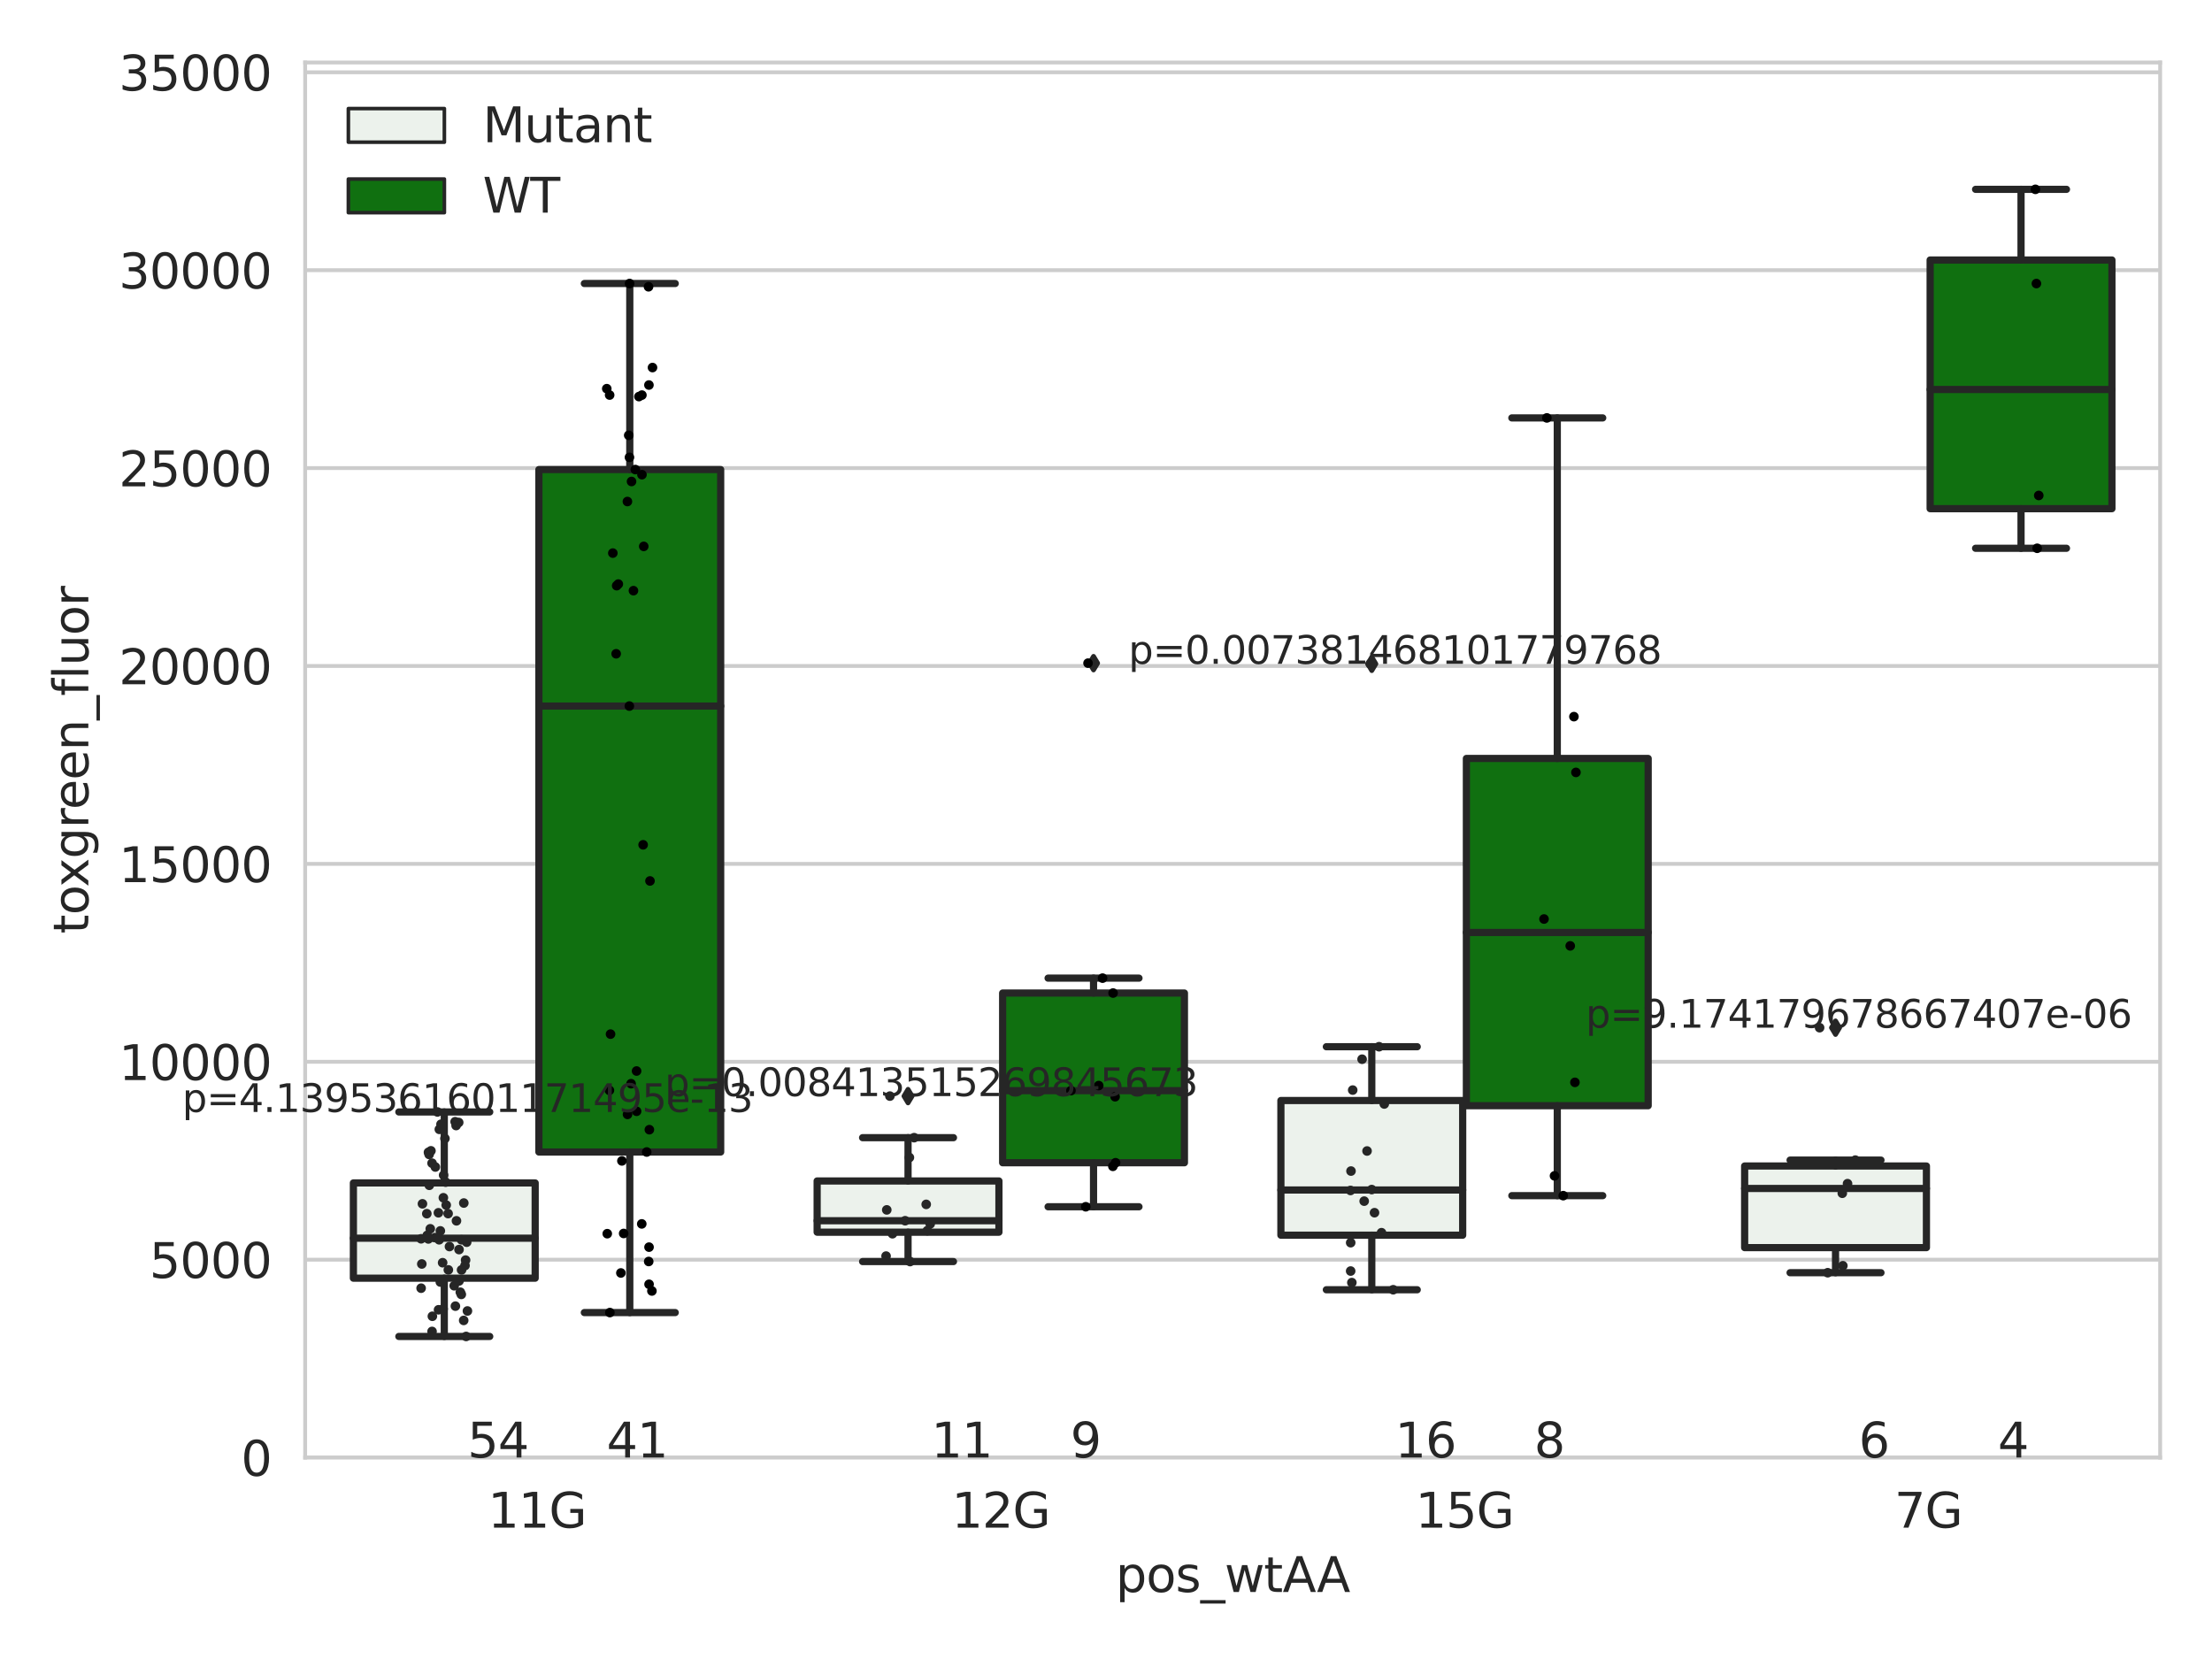 <?xml version="1.0" encoding="utf-8" standalone="no"?>
<!DOCTYPE svg PUBLIC "-//W3C//DTD SVG 1.1//EN"
  "http://www.w3.org/Graphics/SVG/1.1/DTD/svg11.dtd">
<svg xmlns:xlink="http://www.w3.org/1999/xlink" width="460.8pt" height="345.6pt" viewBox="0 0 460.8 345.6" xmlns="http://www.w3.org/2000/svg" version="1.1">
 <defs>
  <style type="text/css">*{stroke-linejoin: round; stroke-linecap: butt}</style>
 </defs>
 <g id="figure_1">
  <g id="patch_1">
   <path d="M 0 345.6 
L 460.8 345.6 
L 460.8 0 
L 0 0 
z
" style="fill: #ffffff"/>
  </g>
  <g id="axes_1">
   <g id="patch_2">
    <path d="M 63.571 303.64 
L 450 303.64 
L 450 13.022 
L 63.571 13.022 
z
" style="fill: #ffffff"/>
   </g>
   <g id="matplotlib.axis_1">
    <g id="xtick_1">
     <g id="text_1">
      <!-- 11G -->
      <g style="fill: #262626" transform="translate(101.638 318.238) scale(0.1 -0.1)">
       <defs>
        <path id="DejaVuSans-31" d="M 794 531 
L 1825 531 
L 1825 4091 
L 703 3866 
L 703 4441 
L 1819 4666 
L 2450 4666 
L 2450 531 
L 3481 531 
L 3481 0 
L 794 0 
L 794 531 
z
" transform="scale(0.016)"/>
        <path id="DejaVuSans-47" d="M 3809 666 
L 3809 1919 
L 2778 1919 
L 2778 2438 
L 4434 2438 
L 4434 434 
Q 4069 175 3628 42 
Q 3188 -91 2688 -91 
Q 1594 -91 976 548 
Q 359 1188 359 2328 
Q 359 3472 976 4111 
Q 1594 4750 2688 4750 
Q 3144 4750 3555 4637 
Q 3966 4525 4313 4306 
L 4313 3634 
Q 3963 3931 3569 4081 
Q 3175 4231 2741 4231 
Q 1884 4231 1454 3753 
Q 1025 3275 1025 2328 
Q 1025 1384 1454 906 
Q 1884 428 2741 428 
Q 3075 428 3337 486 
Q 3600 544 3809 666 
z
" transform="scale(0.016)"/>
       </defs>
       <use xlink:href="#DejaVuSans-31"/>
       <use xlink:href="#DejaVuSans-31" x="63.623"/>
       <use xlink:href="#DejaVuSans-47" x="127.246"/>
      </g>
     </g>
    </g>
    <g id="xtick_2">
     <g id="text_2">
      <!-- 12G -->
      <g style="fill: #262626" transform="translate(198.245 318.238) scale(0.1 -0.1)">
       <defs>
        <path id="DejaVuSans-32" d="M 1228 531 
L 3431 531 
L 3431 0 
L 469 0 
L 469 531 
Q 828 903 1448 1529 
Q 2069 2156 2228 2338 
Q 2531 2678 2651 2914 
Q 2772 3150 2772 3378 
Q 2772 3750 2511 3984 
Q 2250 4219 1831 4219 
Q 1534 4219 1204 4116 
Q 875 4013 500 3803 
L 500 4441 
Q 881 4594 1212 4672 
Q 1544 4750 1819 4750 
Q 2544 4750 2975 4387 
Q 3406 4025 3406 3419 
Q 3406 3131 3298 2873 
Q 3191 2616 2906 2266 
Q 2828 2175 2409 1742 
Q 1991 1309 1228 531 
z
" transform="scale(0.016)"/>
       </defs>
       <use xlink:href="#DejaVuSans-31"/>
       <use xlink:href="#DejaVuSans-32" x="63.623"/>
       <use xlink:href="#DejaVuSans-47" x="127.246"/>
      </g>
     </g>
    </g>
    <g id="xtick_3">
     <g id="text_3">
      <!-- 15G -->
      <g style="fill: #262626" transform="translate(294.853 318.238) scale(0.1 -0.1)">
       <defs>
        <path id="DejaVuSans-35" d="M 691 4666 
L 3169 4666 
L 3169 4134 
L 1269 4134 
L 1269 2991 
Q 1406 3038 1543 3061 
Q 1681 3084 1819 3084 
Q 2600 3084 3056 2656 
Q 3513 2228 3513 1497 
Q 3513 744 3044 326 
Q 2575 -91 1722 -91 
Q 1428 -91 1123 -41 
Q 819 9 494 109 
L 494 744 
Q 775 591 1075 516 
Q 1375 441 1709 441 
Q 2250 441 2565 725 
Q 2881 1009 2881 1497 
Q 2881 1984 2565 2268 
Q 2250 2553 1709 2553 
Q 1456 2553 1204 2497 
Q 953 2441 691 2322 
L 691 4666 
z
" transform="scale(0.016)"/>
       </defs>
       <use xlink:href="#DejaVuSans-31"/>
       <use xlink:href="#DejaVuSans-35" x="63.623"/>
       <use xlink:href="#DejaVuSans-47" x="127.246"/>
      </g>
     </g>
    </g>
    <g id="xtick_4">
     <g id="text_4">
      <!-- 7G -->
      <g style="fill: #262626" transform="translate(394.641 318.238) scale(0.1 -0.1)">
       <defs>
        <path id="DejaVuSans-37" d="M 525 4666 
L 3525 4666 
L 3525 4397 
L 1831 0 
L 1172 0 
L 2766 4134 
L 525 4134 
L 525 4666 
z
" transform="scale(0.016)"/>
       </defs>
       <use xlink:href="#DejaVuSans-37"/>
       <use xlink:href="#DejaVuSans-47" x="63.623"/>
      </g>
     </g>
    </g>
    <g id="text_5">
     <!-- pos_wtAA -->
     <g style="fill: #262626" transform="translate(232.42 331.638) scale(0.1 -0.1)">
      <defs>
       <path id="DejaVuSans-70" d="M 1159 525 
L 1159 -1331 
L 581 -1331 
L 581 3500 
L 1159 3500 
L 1159 2969 
Q 1341 3281 1617 3432 
Q 1894 3584 2278 3584 
Q 2916 3584 3314 3078 
Q 3713 2572 3713 1747 
Q 3713 922 3314 415 
Q 2916 -91 2278 -91 
Q 1894 -91 1617 61 
Q 1341 213 1159 525 
z
M 3116 1747 
Q 3116 2381 2855 2742 
Q 2594 3103 2138 3103 
Q 1681 3103 1420 2742 
Q 1159 2381 1159 1747 
Q 1159 1113 1420 752 
Q 1681 391 2138 391 
Q 2594 391 2855 752 
Q 3116 1113 3116 1747 
z
" transform="scale(0.016)"/>
       <path id="DejaVuSans-6f" d="M 1959 3097 
Q 1497 3097 1228 2736 
Q 959 2375 959 1747 
Q 959 1119 1226 758 
Q 1494 397 1959 397 
Q 2419 397 2687 759 
Q 2956 1122 2956 1747 
Q 2956 2369 2687 2733 
Q 2419 3097 1959 3097 
z
M 1959 3584 
Q 2709 3584 3137 3096 
Q 3566 2609 3566 1747 
Q 3566 888 3137 398 
Q 2709 -91 1959 -91 
Q 1206 -91 779 398 
Q 353 888 353 1747 
Q 353 2609 779 3096 
Q 1206 3584 1959 3584 
z
" transform="scale(0.016)"/>
       <path id="DejaVuSans-73" d="M 2834 3397 
L 2834 2853 
Q 2591 2978 2328 3040 
Q 2066 3103 1784 3103 
Q 1356 3103 1142 2972 
Q 928 2841 928 2578 
Q 928 2378 1081 2264 
Q 1234 2150 1697 2047 
L 1894 2003 
Q 2506 1872 2764 1633 
Q 3022 1394 3022 966 
Q 3022 478 2636 193 
Q 2250 -91 1575 -91 
Q 1294 -91 989 -36 
Q 684 19 347 128 
L 347 722 
Q 666 556 975 473 
Q 1284 391 1588 391 
Q 1994 391 2212 530 
Q 2431 669 2431 922 
Q 2431 1156 2273 1281 
Q 2116 1406 1581 1522 
L 1381 1569 
Q 847 1681 609 1914 
Q 372 2147 372 2553 
Q 372 3047 722 3315 
Q 1072 3584 1716 3584 
Q 2034 3584 2315 3537 
Q 2597 3491 2834 3397 
z
" transform="scale(0.016)"/>
       <path id="DejaVuSans-5f" d="M 3263 -1063 
L 3263 -1509 
L -63 -1509 
L -63 -1063 
L 3263 -1063 
z
" transform="scale(0.016)"/>
       <path id="DejaVuSans-77" d="M 269 3500 
L 844 3500 
L 1563 769 
L 2278 3500 
L 2956 3500 
L 3675 769 
L 4391 3500 
L 4966 3500 
L 4050 0 
L 3372 0 
L 2619 2869 
L 1863 0 
L 1184 0 
L 269 3500 
z
" transform="scale(0.016)"/>
       <path id="DejaVuSans-74" d="M 1172 4494 
L 1172 3500 
L 2356 3500 
L 2356 3053 
L 1172 3053 
L 1172 1153 
Q 1172 725 1289 603 
Q 1406 481 1766 481 
L 2356 481 
L 2356 0 
L 1766 0 
Q 1100 0 847 248 
Q 594 497 594 1153 
L 594 3053 
L 172 3053 
L 172 3500 
L 594 3500 
L 594 4494 
L 1172 4494 
z
" transform="scale(0.016)"/>
       <path id="DejaVuSans-41" d="M 2188 4044 
L 1331 1722 
L 3047 1722 
L 2188 4044 
z
M 1831 4666 
L 2547 4666 
L 4325 0 
L 3669 0 
L 3244 1197 
L 1141 1197 
L 716 0 
L 50 0 
L 1831 4666 
z
" transform="scale(0.016)"/>
      </defs>
      <use xlink:href="#DejaVuSans-70"/>
      <use xlink:href="#DejaVuSans-6f" x="63.477"/>
      <use xlink:href="#DejaVuSans-73" x="124.658"/>
      <use xlink:href="#DejaVuSans-5f" x="176.758"/>
      <use xlink:href="#DejaVuSans-77" x="226.758"/>
      <use xlink:href="#DejaVuSans-74" x="308.545"/>
      <use xlink:href="#DejaVuSans-41" x="347.754"/>
      <use xlink:href="#DejaVuSans-41" x="418.912"/>
     </g>
    </g>
   </g>
   <g id="matplotlib.axis_2">
    <g id="ytick_1">
     <g id="line2d_1">
      <path d="M 63.571 303.64 
L 450 303.64 
" clip-path="url(#p5e4ac97646)" style="fill: none; stroke: #cccccc; stroke-width: 0.8; stroke-linecap: round"/>
     </g>
     <g id="text_6">
      <!-- 0 -->
      <g style="fill: #262626" transform="translate(50.209 307.439) scale(0.1 -0.1)">
       <defs>
        <path id="DejaVuSans-30" d="M 2034 4250 
Q 1547 4250 1301 3770 
Q 1056 3291 1056 2328 
Q 1056 1369 1301 889 
Q 1547 409 2034 409 
Q 2525 409 2770 889 
Q 3016 1369 3016 2328 
Q 3016 3291 2770 3770 
Q 2525 4250 2034 4250 
z
M 2034 4750 
Q 2819 4750 3233 4129 
Q 3647 3509 3647 2328 
Q 3647 1150 3233 529 
Q 2819 -91 2034 -91 
Q 1250 -91 836 529 
Q 422 1150 422 2328 
Q 422 3509 836 4129 
Q 1250 4750 2034 4750 
z
" transform="scale(0.016)"/>
       </defs>
       <use xlink:href="#DejaVuSans-30"/>
      </g>
     </g>
    </g>
    <g id="ytick_2">
     <g id="line2d_2">
      <path d="M 63.571 262.414 
L 450 262.414 
" clip-path="url(#p5e4ac97646)" style="fill: none; stroke: #cccccc; stroke-width: 0.8; stroke-linecap: round"/>
     </g>
     <g id="text_7">
      <!-- 5000 -->
      <g style="fill: #262626" transform="translate(31.121 266.214) scale(0.1 -0.1)">
       <use xlink:href="#DejaVuSans-35"/>
       <use xlink:href="#DejaVuSans-30" x="63.623"/>
       <use xlink:href="#DejaVuSans-30" x="127.246"/>
       <use xlink:href="#DejaVuSans-30" x="190.869"/>
      </g>
     </g>
    </g>
    <g id="ytick_3">
     <g id="line2d_3">
      <path d="M 63.571 221.189 
L 450 221.189 
" clip-path="url(#p5e4ac97646)" style="fill: none; stroke: #cccccc; stroke-width: 0.8; stroke-linecap: round"/>
     </g>
     <g id="text_8">
      <!-- 10000 -->
      <g style="fill: #262626" transform="translate(24.759 224.988) scale(0.1 -0.1)">
       <use xlink:href="#DejaVuSans-31"/>
       <use xlink:href="#DejaVuSans-30" x="63.623"/>
       <use xlink:href="#DejaVuSans-30" x="127.246"/>
       <use xlink:href="#DejaVuSans-30" x="190.869"/>
       <use xlink:href="#DejaVuSans-30" x="254.492"/>
      </g>
     </g>
    </g>
    <g id="ytick_4">
     <g id="line2d_4">
      <path d="M 63.571 179.963 
L 450 179.963 
" clip-path="url(#p5e4ac97646)" style="fill: none; stroke: #cccccc; stroke-width: 0.8; stroke-linecap: round"/>
     </g>
     <g id="text_9">
      <!-- 15000 -->
      <g style="fill: #262626" transform="translate(24.759 183.762) scale(0.1 -0.1)">
       <use xlink:href="#DejaVuSans-31"/>
       <use xlink:href="#DejaVuSans-35" x="63.623"/>
       <use xlink:href="#DejaVuSans-30" x="127.246"/>
       <use xlink:href="#DejaVuSans-30" x="190.869"/>
       <use xlink:href="#DejaVuSans-30" x="254.492"/>
      </g>
     </g>
    </g>
    <g id="ytick_5">
     <g id="line2d_5">
      <path d="M 63.571 138.738 
L 450 138.738 
" clip-path="url(#p5e4ac97646)" style="fill: none; stroke: #cccccc; stroke-width: 0.8; stroke-linecap: round"/>
     </g>
     <g id="text_10">
      <!-- 20000 -->
      <g style="fill: #262626" transform="translate(24.759 142.537) scale(0.1 -0.1)">
       <use xlink:href="#DejaVuSans-32"/>
       <use xlink:href="#DejaVuSans-30" x="63.623"/>
       <use xlink:href="#DejaVuSans-30" x="127.246"/>
       <use xlink:href="#DejaVuSans-30" x="190.869"/>
       <use xlink:href="#DejaVuSans-30" x="254.492"/>
      </g>
     </g>
    </g>
    <g id="ytick_6">
     <g id="line2d_6">
      <path d="M 63.571 97.512 
L 450 97.512 
" clip-path="url(#p5e4ac97646)" style="fill: none; stroke: #cccccc; stroke-width: 0.8; stroke-linecap: round"/>
     </g>
     <g id="text_11">
      <!-- 25000 -->
      <g style="fill: #262626" transform="translate(24.759 101.311) scale(0.1 -0.1)">
       <use xlink:href="#DejaVuSans-32"/>
       <use xlink:href="#DejaVuSans-35" x="63.623"/>
       <use xlink:href="#DejaVuSans-30" x="127.246"/>
       <use xlink:href="#DejaVuSans-30" x="190.869"/>
       <use xlink:href="#DejaVuSans-30" x="254.492"/>
      </g>
     </g>
    </g>
    <g id="ytick_7">
     <g id="line2d_7">
      <path d="M 63.571 56.286 
L 450 56.286 
" clip-path="url(#p5e4ac97646)" style="fill: none; stroke: #cccccc; stroke-width: 0.8; stroke-linecap: round"/>
     </g>
     <g id="text_12">
      <!-- 30000 -->
      <g style="fill: #262626" transform="translate(24.759 60.085) scale(0.1 -0.1)">
       <defs>
        <path id="DejaVuSans-33" d="M 2597 2516 
Q 3050 2419 3304 2112 
Q 3559 1806 3559 1356 
Q 3559 666 3084 287 
Q 2609 -91 1734 -91 
Q 1441 -91 1130 -33 
Q 819 25 488 141 
L 488 750 
Q 750 597 1062 519 
Q 1375 441 1716 441 
Q 2309 441 2620 675 
Q 2931 909 2931 1356 
Q 2931 1769 2642 2001 
Q 2353 2234 1838 2234 
L 1294 2234 
L 1294 2753 
L 1863 2753 
Q 2328 2753 2575 2939 
Q 2822 3125 2822 3475 
Q 2822 3834 2567 4026 
Q 2313 4219 1838 4219 
Q 1578 4219 1281 4162 
Q 984 4106 628 3988 
L 628 4550 
Q 988 4650 1302 4700 
Q 1616 4750 1894 4750 
Q 2613 4750 3031 4423 
Q 3450 4097 3450 3541 
Q 3450 3153 3228 2886 
Q 3006 2619 2597 2516 
z
" transform="scale(0.016)"/>
       </defs>
       <use xlink:href="#DejaVuSans-33"/>
       <use xlink:href="#DejaVuSans-30" x="63.623"/>
       <use xlink:href="#DejaVuSans-30" x="127.246"/>
       <use xlink:href="#DejaVuSans-30" x="190.869"/>
       <use xlink:href="#DejaVuSans-30" x="254.492"/>
      </g>
     </g>
    </g>
    <g id="ytick_8">
     <g id="line2d_8">
      <path d="M 63.571 15.061 
L 450 15.061 
" clip-path="url(#p5e4ac97646)" style="fill: none; stroke: #cccccc; stroke-width: 0.8; stroke-linecap: round"/>
     </g>
     <g id="text_13">
      <!-- 35000 -->
      <g style="fill: #262626" transform="translate(24.759 18.86) scale(0.1 -0.1)">
       <use xlink:href="#DejaVuSans-33"/>
       <use xlink:href="#DejaVuSans-35" x="63.623"/>
       <use xlink:href="#DejaVuSans-30" x="127.246"/>
       <use xlink:href="#DejaVuSans-30" x="190.869"/>
       <use xlink:href="#DejaVuSans-30" x="254.492"/>
      </g>
     </g>
    </g>
    <g id="text_14">
     <!-- toxgreen_fluor -->
     <g style="fill: #262626" transform="translate(18.401 194.526) rotate(-90) scale(0.1 -0.1)">
      <defs>
       <path id="DejaVuSans-78" d="M 3513 3500 
L 2247 1797 
L 3578 0 
L 2900 0 
L 1881 1375 
L 863 0 
L 184 0 
L 1544 1831 
L 300 3500 
L 978 3500 
L 1906 2253 
L 2834 3500 
L 3513 3500 
z
" transform="scale(0.016)"/>
       <path id="DejaVuSans-67" d="M 2906 1791 
Q 2906 2416 2648 2759 
Q 2391 3103 1925 3103 
Q 1463 3103 1205 2759 
Q 947 2416 947 1791 
Q 947 1169 1205 825 
Q 1463 481 1925 481 
Q 2391 481 2648 825 
Q 2906 1169 2906 1791 
z
M 3481 434 
Q 3481 -459 3084 -895 
Q 2688 -1331 1869 -1331 
Q 1566 -1331 1297 -1286 
Q 1028 -1241 775 -1147 
L 775 -588 
Q 1028 -725 1275 -790 
Q 1522 -856 1778 -856 
Q 2344 -856 2625 -561 
Q 2906 -266 2906 331 
L 2906 616 
Q 2728 306 2450 153 
Q 2172 0 1784 0 
Q 1141 0 747 490 
Q 353 981 353 1791 
Q 353 2603 747 3093 
Q 1141 3584 1784 3584 
Q 2172 3584 2450 3431 
Q 2728 3278 2906 2969 
L 2906 3500 
L 3481 3500 
L 3481 434 
z
" transform="scale(0.016)"/>
       <path id="DejaVuSans-72" d="M 2631 2963 
Q 2534 3019 2420 3045 
Q 2306 3072 2169 3072 
Q 1681 3072 1420 2755 
Q 1159 2438 1159 1844 
L 1159 0 
L 581 0 
L 581 3500 
L 1159 3500 
L 1159 2956 
Q 1341 3275 1631 3429 
Q 1922 3584 2338 3584 
Q 2397 3584 2469 3576 
Q 2541 3569 2628 3553 
L 2631 2963 
z
" transform="scale(0.016)"/>
       <path id="DejaVuSans-65" d="M 3597 1894 
L 3597 1613 
L 953 1613 
Q 991 1019 1311 708 
Q 1631 397 2203 397 
Q 2534 397 2845 478 
Q 3156 559 3463 722 
L 3463 178 
Q 3153 47 2828 -22 
Q 2503 -91 2169 -91 
Q 1331 -91 842 396 
Q 353 884 353 1716 
Q 353 2575 817 3079 
Q 1281 3584 2069 3584 
Q 2775 3584 3186 3129 
Q 3597 2675 3597 1894 
z
M 3022 2063 
Q 3016 2534 2758 2815 
Q 2500 3097 2075 3097 
Q 1594 3097 1305 2825 
Q 1016 2553 972 2059 
L 3022 2063 
z
" transform="scale(0.016)"/>
       <path id="DejaVuSans-6e" d="M 3513 2113 
L 3513 0 
L 2938 0 
L 2938 2094 
Q 2938 2591 2744 2837 
Q 2550 3084 2163 3084 
Q 1697 3084 1428 2787 
Q 1159 2491 1159 1978 
L 1159 0 
L 581 0 
L 581 3500 
L 1159 3500 
L 1159 2956 
Q 1366 3272 1645 3428 
Q 1925 3584 2291 3584 
Q 2894 3584 3203 3211 
Q 3513 2838 3513 2113 
z
" transform="scale(0.016)"/>
       <path id="DejaVuSans-66" d="M 2375 4863 
L 2375 4384 
L 1825 4384 
Q 1516 4384 1395 4259 
Q 1275 4134 1275 3809 
L 1275 3500 
L 2222 3500 
L 2222 3053 
L 1275 3053 
L 1275 0 
L 697 0 
L 697 3053 
L 147 3053 
L 147 3500 
L 697 3500 
L 697 3744 
Q 697 4328 969 4595 
Q 1241 4863 1831 4863 
L 2375 4863 
z
" transform="scale(0.016)"/>
       <path id="DejaVuSans-6c" d="M 603 4863 
L 1178 4863 
L 1178 0 
L 603 0 
L 603 4863 
z
" transform="scale(0.016)"/>
       <path id="DejaVuSans-75" d="M 544 1381 
L 544 3500 
L 1119 3500 
L 1119 1403 
Q 1119 906 1312 657 
Q 1506 409 1894 409 
Q 2359 409 2629 706 
Q 2900 1003 2900 1516 
L 2900 3500 
L 3475 3500 
L 3475 0 
L 2900 0 
L 2900 538 
Q 2691 219 2414 64 
Q 2138 -91 1772 -91 
Q 1169 -91 856 284 
Q 544 659 544 1381 
z
M 1991 3584 
L 1991 3584 
z
" transform="scale(0.016)"/>
      </defs>
      <use xlink:href="#DejaVuSans-74"/>
      <use xlink:href="#DejaVuSans-6f" x="39.209"/>
      <use xlink:href="#DejaVuSans-78" x="97.266"/>
      <use xlink:href="#DejaVuSans-67" x="156.445"/>
      <use xlink:href="#DejaVuSans-72" x="219.922"/>
      <use xlink:href="#DejaVuSans-65" x="258.785"/>
      <use xlink:href="#DejaVuSans-65" x="320.309"/>
      <use xlink:href="#DejaVuSans-6e" x="381.832"/>
      <use xlink:href="#DejaVuSans-5f" x="445.211"/>
      <use xlink:href="#DejaVuSans-66" x="495.211"/>
      <use xlink:href="#DejaVuSans-6c" x="530.416"/>
      <use xlink:href="#DejaVuSans-75" x="558.199"/>
      <use xlink:href="#DejaVuSans-6f" x="621.578"/>
      <use xlink:href="#DejaVuSans-72" x="682.76"/>
     </g>
    </g>
   </g>
   <g id="patch_3">
    <path d="M 73.618 266.269 
L 111.488 266.269 
L 111.488 246.429 
L 73.618 246.429 
L 73.618 266.269 
z
" clip-path="url(#p5e4ac97646)" style="fill: #ecf2ec; stroke: #262626; stroke-width: 1.5; stroke-linejoin: miter"/>
   </g>
   <g id="patch_4">
    <path d="M 112.261 239.983 
L 150.131 239.983 
L 150.131 97.817 
L 112.261 97.817 
L 112.261 239.983 
z
" clip-path="url(#p5e4ac97646)" style="fill: #107010; stroke: #262626; stroke-width: 1.5; stroke-linejoin: miter"/>
   </g>
   <g id="patch_5">
    <path d="M 170.226 256.69 
L 208.096 256.69 
L 208.096 246.014 
L 170.226 246.014 
L 170.226 256.69 
z
" clip-path="url(#p5e4ac97646)" style="fill: #ecf2ec; stroke: #262626; stroke-width: 1.5; stroke-linejoin: miter"/>
   </g>
   <g id="patch_6">
    <path d="M 208.868 242.222 
L 246.738 242.222 
L 246.738 206.87 
L 208.868 206.87 
L 208.868 242.222 
z
" clip-path="url(#p5e4ac97646)" style="fill: #107010; stroke: #262626; stroke-width: 1.5; stroke-linejoin: miter"/>
   </g>
   <g id="patch_7">
    <path d="M 266.833 257.313 
L 304.703 257.313 
L 304.703 229.255 
L 266.833 229.255 
L 266.833 257.313 
z
" clip-path="url(#p5e4ac97646)" style="fill: #ecf2ec; stroke: #262626; stroke-width: 1.5; stroke-linejoin: miter"/>
   </g>
   <g id="patch_8">
    <path d="M 305.476 230.344 
L 343.346 230.344 
L 343.346 158.001 
L 305.476 158.001 
L 305.476 230.344 
z
" clip-path="url(#p5e4ac97646)" style="fill: #107010; stroke: #262626; stroke-width: 1.5; stroke-linejoin: miter"/>
   </g>
   <g id="patch_9">
    <path d="M 363.44 259.903 
L 401.31 259.903 
L 401.31 242.9 
L 363.44 242.9 
L 363.44 259.903 
z
" clip-path="url(#p5e4ac97646)" style="fill: #ecf2ec; stroke: #262626; stroke-width: 1.5; stroke-linejoin: miter"/>
   </g>
   <g id="patch_10">
    <path d="M 402.083 105.965 
L 439.953 105.965 
L 439.953 54.162 
L 402.083 54.162 
L 402.083 105.965 
z
" clip-path="url(#p5e4ac97646)" style="fill: #107010; stroke: #262626; stroke-width: 1.5; stroke-linejoin: miter"/>
   </g>
   <g id="patch_11">
    <path d="M 111.875 303.64 
L 111.875 303.64 
L 111.875 303.64 
L 111.875 303.64 
z
" clip-path="url(#p5e4ac97646)" style="fill: #ecf2ec; stroke: #262626; stroke-width: 0.75; stroke-linejoin: miter"/>
   </g>
   <g id="patch_12">
    <path d="M 111.875 303.64 
L 111.875 303.64 
L 111.875 303.64 
L 111.875 303.64 
z
" clip-path="url(#p5e4ac97646)" style="fill: #107010; stroke: #262626; stroke-width: 0.75; stroke-linejoin: miter"/>
   </g>
   <g id="PathCollection_1"/>
   <g id="PathCollection_2"/>
   <g id="line2d_9">
    <path d="M 92.553 266.269 
L 92.553 278.405 
" clip-path="url(#p5e4ac97646)" style="fill: none; stroke: #262626; stroke-width: 1.5; stroke-linecap: round"/>
   </g>
   <g id="line2d_10">
    <path d="M 92.553 246.429 
L 92.553 231.641 
" clip-path="url(#p5e4ac97646)" style="fill: none; stroke: #262626; stroke-width: 1.5; stroke-linecap: round"/>
   </g>
   <g id="line2d_11">
    <path d="M 83.086 278.405 
L 102.021 278.405 
" clip-path="url(#p5e4ac97646)" style="fill: none; stroke: #262626; stroke-width: 1.5; stroke-linecap: round"/>
   </g>
   <g id="line2d_12">
    <path d="M 83.086 231.641 
L 102.021 231.641 
" clip-path="url(#p5e4ac97646)" style="fill: none; stroke: #262626; stroke-width: 1.5; stroke-linecap: round"/>
   </g>
   <g id="line2d_13"/>
   <g id="line2d_14">
    <path d="M 131.196 239.983 
L 131.196 273.432 
" clip-path="url(#p5e4ac97646)" style="fill: none; stroke: #262626; stroke-width: 1.5; stroke-linecap: round"/>
   </g>
   <g id="line2d_15">
    <path d="M 131.196 97.817 
L 131.196 59.06 
" clip-path="url(#p5e4ac97646)" style="fill: none; stroke: #262626; stroke-width: 1.5; stroke-linecap: round"/>
   </g>
   <g id="line2d_16">
    <path d="M 121.729 273.432 
L 140.664 273.432 
" clip-path="url(#p5e4ac97646)" style="fill: none; stroke: #262626; stroke-width: 1.5; stroke-linecap: round"/>
   </g>
   <g id="line2d_17">
    <path d="M 121.729 59.06 
L 140.664 59.06 
" clip-path="url(#p5e4ac97646)" style="fill: none; stroke: #262626; stroke-width: 1.5; stroke-linecap: round"/>
   </g>
   <g id="line2d_18"/>
   <g id="line2d_19">
    <path d="M 189.161 256.69 
L 189.161 262.807 
" clip-path="url(#p5e4ac97646)" style="fill: none; stroke: #262626; stroke-width: 1.5; stroke-linecap: round"/>
   </g>
   <g id="line2d_20">
    <path d="M 189.161 246.014 
L 189.161 236.999 
" clip-path="url(#p5e4ac97646)" style="fill: none; stroke: #262626; stroke-width: 1.5; stroke-linecap: round"/>
   </g>
   <g id="line2d_21">
    <path d="M 179.693 262.807 
L 198.628 262.807 
" clip-path="url(#p5e4ac97646)" style="fill: none; stroke: #262626; stroke-width: 1.5; stroke-linecap: round"/>
   </g>
   <g id="line2d_22">
    <path d="M 179.693 236.999 
L 198.628 236.999 
" clip-path="url(#p5e4ac97646)" style="fill: none; stroke: #262626; stroke-width: 1.5; stroke-linecap: round"/>
   </g>
   <g id="line2d_23">
    <defs>
     <path id="maada975c76" d="M -0 1.414 
L 0.849 0 
L 0 -1.414 
L -0.849 -0 
z
" style="stroke: #262626; stroke-linejoin: miter"/>
    </defs>
    <g clip-path="url(#p5e4ac97646)">
     <use xlink:href="#maada975c76" x="189.161" y="228.338" style="fill: #262626; stroke: #262626; stroke-linejoin: miter"/>
    </g>
   </g>
   <g id="line2d_24">
    <path d="M 227.803 242.222 
L 227.803 251.39 
" clip-path="url(#p5e4ac97646)" style="fill: none; stroke: #262626; stroke-width: 1.5; stroke-linecap: round"/>
   </g>
   <g id="line2d_25">
    <path d="M 227.803 206.87 
L 227.803 203.765 
" clip-path="url(#p5e4ac97646)" style="fill: none; stroke: #262626; stroke-width: 1.5; stroke-linecap: round"/>
   </g>
   <g id="line2d_26">
    <path d="M 218.336 251.39 
L 237.271 251.39 
" clip-path="url(#p5e4ac97646)" style="fill: none; stroke: #262626; stroke-width: 1.5; stroke-linecap: round"/>
   </g>
   <g id="line2d_27">
    <path d="M 218.336 203.765 
L 237.271 203.765 
" clip-path="url(#p5e4ac97646)" style="fill: none; stroke: #262626; stroke-width: 1.5; stroke-linecap: round"/>
   </g>
   <g id="line2d_28">
    <g clip-path="url(#p5e4ac97646)">
     <use xlink:href="#maada975c76" x="227.803" y="138.147" style="fill: #262626; stroke: #262626; stroke-linejoin: miter"/>
    </g>
   </g>
   <g id="line2d_29">
    <path d="M 285.768 257.313 
L 285.768 268.678 
" clip-path="url(#p5e4ac97646)" style="fill: none; stroke: #262626; stroke-width: 1.5; stroke-linecap: round"/>
   </g>
   <g id="line2d_30">
    <path d="M 285.768 229.255 
L 285.768 218.053 
" clip-path="url(#p5e4ac97646)" style="fill: none; stroke: #262626; stroke-width: 1.5; stroke-linecap: round"/>
   </g>
   <g id="line2d_31">
    <path d="M 276.3 268.678 
L 295.235 268.678 
" clip-path="url(#p5e4ac97646)" style="fill: none; stroke: #262626; stroke-width: 1.5; stroke-linecap: round"/>
   </g>
   <g id="line2d_32">
    <path d="M 276.3 218.053 
L 295.235 218.053 
" clip-path="url(#p5e4ac97646)" style="fill: none; stroke: #262626; stroke-width: 1.5; stroke-linecap: round"/>
   </g>
   <g id="line2d_33">
    <g clip-path="url(#p5e4ac97646)">
     <use xlink:href="#maada975c76" x="285.768" y="138.283" style="fill: #262626; stroke: #262626; stroke-linejoin: miter"/>
    </g>
   </g>
   <g id="line2d_34">
    <path d="M 324.411 230.344 
L 324.411 249.075 
" clip-path="url(#p5e4ac97646)" style="fill: none; stroke: #262626; stroke-width: 1.5; stroke-linecap: round"/>
   </g>
   <g id="line2d_35">
    <path d="M 324.411 158.001 
L 324.411 87.059 
" clip-path="url(#p5e4ac97646)" style="fill: none; stroke: #262626; stroke-width: 1.5; stroke-linecap: round"/>
   </g>
   <g id="line2d_36">
    <path d="M 314.943 249.075 
L 333.878 249.075 
" clip-path="url(#p5e4ac97646)" style="fill: none; stroke: #262626; stroke-width: 1.5; stroke-linecap: round"/>
   </g>
   <g id="line2d_37">
    <path d="M 314.943 87.059 
L 333.878 87.059 
" clip-path="url(#p5e4ac97646)" style="fill: none; stroke: #262626; stroke-width: 1.5; stroke-linecap: round"/>
   </g>
   <g id="line2d_38"/>
   <g id="line2d_39">
    <path d="M 382.375 259.903 
L 382.375 265.13 
" clip-path="url(#p5e4ac97646)" style="fill: none; stroke: #262626; stroke-width: 1.5; stroke-linecap: round"/>
   </g>
   <g id="line2d_40">
    <path d="M 382.375 242.9 
L 382.375 241.673 
" clip-path="url(#p5e4ac97646)" style="fill: none; stroke: #262626; stroke-width: 1.5; stroke-linecap: round"/>
   </g>
   <g id="line2d_41">
    <path d="M 372.907 265.13 
L 391.842 265.13 
" clip-path="url(#p5e4ac97646)" style="fill: none; stroke: #262626; stroke-width: 1.5; stroke-linecap: round"/>
   </g>
   <g id="line2d_42">
    <path d="M 372.907 241.673 
L 391.842 241.673 
" clip-path="url(#p5e4ac97646)" style="fill: none; stroke: #262626; stroke-width: 1.5; stroke-linecap: round"/>
   </g>
   <g id="line2d_43">
    <g clip-path="url(#p5e4ac97646)">
     <use xlink:href="#maada975c76" x="382.375" y="214.086" style="fill: #262626; stroke: #262626; stroke-linejoin: miter"/>
    </g>
   </g>
   <g id="line2d_44">
    <path d="M 421.018 105.965 
L 421.018 114.218 
" clip-path="url(#p5e4ac97646)" style="fill: none; stroke: #262626; stroke-width: 1.5; stroke-linecap: round"/>
   </g>
   <g id="line2d_45">
    <path d="M 421.018 54.162 
L 421.018 39.442 
" clip-path="url(#p5e4ac97646)" style="fill: none; stroke: #262626; stroke-width: 1.5; stroke-linecap: round"/>
   </g>
   <g id="line2d_46">
    <path d="M 411.55 114.218 
L 430.485 114.218 
" clip-path="url(#p5e4ac97646)" style="fill: none; stroke: #262626; stroke-width: 1.5; stroke-linecap: round"/>
   </g>
   <g id="line2d_47">
    <path d="M 411.55 39.442 
L 430.485 39.442 
" clip-path="url(#p5e4ac97646)" style="fill: none; stroke: #262626; stroke-width: 1.5; stroke-linecap: round"/>
   </g>
   <g id="line2d_48"/>
   <g id="line2d_49">
    <path d="M 73.618 257.94 
L 111.488 257.94 
" clip-path="url(#p5e4ac97646)" style="fill: none; stroke: #262626; stroke-width: 1.5; stroke-linecap: round"/>
   </g>
   <g id="line2d_50">
    <path d="M 112.261 147.086 
L 150.131 147.086 
" clip-path="url(#p5e4ac97646)" style="fill: none; stroke: #262626; stroke-width: 1.5; stroke-linecap: round"/>
   </g>
   <g id="line2d_51">
    <path d="M 170.226 254.301 
L 208.096 254.301 
" clip-path="url(#p5e4ac97646)" style="fill: none; stroke: #262626; stroke-width: 1.5; stroke-linecap: round"/>
   </g>
   <g id="line2d_52">
    <path d="M 208.868 227.2 
L 246.738 227.2 
" clip-path="url(#p5e4ac97646)" style="fill: none; stroke: #262626; stroke-width: 1.5; stroke-linecap: round"/>
   </g>
   <g id="line2d_53">
    <path d="M 266.833 247.901 
L 304.703 247.901 
" clip-path="url(#p5e4ac97646)" style="fill: none; stroke: #262626; stroke-width: 1.5; stroke-linecap: round"/>
   </g>
   <g id="line2d_54">
    <path d="M 305.476 194.244 
L 343.346 194.244 
" clip-path="url(#p5e4ac97646)" style="fill: none; stroke: #262626; stroke-width: 1.5; stroke-linecap: round"/>
   </g>
   <g id="line2d_55">
    <path d="M 363.44 247.579 
L 401.31 247.579 
" clip-path="url(#p5e4ac97646)" style="fill: none; stroke: #262626; stroke-width: 1.5; stroke-linecap: round"/>
   </g>
   <g id="line2d_56">
    <path d="M 402.083 81.141 
L 439.953 81.141 
" clip-path="url(#p5e4ac97646)" style="fill: none; stroke: #262626; stroke-width: 1.5; stroke-linecap: round"/>
   </g>
   <g id="patch_13">
    <path d="M 63.571 303.64 
L 63.571 13.022 
" style="fill: none; stroke: #cccccc; stroke-width: 0.8; stroke-linejoin: miter; stroke-linecap: square"/>
   </g>
   <g id="patch_14">
    <path d="M 450 303.64 
L 450 13.022 
" style="fill: none; stroke: #cccccc; stroke-width: 0.8; stroke-linejoin: miter; stroke-linecap: square"/>
   </g>
   <g id="patch_15">
    <path d="M 63.571 303.64 
L 450 303.64 
" style="fill: none; stroke: #cccccc; stroke-width: 0.8; stroke-linejoin: miter; stroke-linecap: square"/>
   </g>
   <g id="patch_16">
    <path d="M 63.571 13.022 
L 450 13.022 
" style="fill: none; stroke: #cccccc; stroke-width: 0.8; stroke-linejoin: miter; stroke-linecap: square"/>
   </g>
   <g id="PathCollection_3">
    <defs>
     <path id="C0_0_381f991547" d="M 0 1 
C 0.265 1 0.52 0.895 0.707 0.707 
C 0.895 0.52 1 0.265 1 -0 
C 1 -0.265 0.895 -0.52 0.707 -0.707 
C 0.52 -0.895 0.265 -1 0 -1 
C -0.265 -1 -0.52 -0.895 -0.707 -0.707 
C -0.895 -0.52 -1 -0.265 -1 0 
C -1 0.265 -0.895 0.52 -0.707 0.707 
C -0.52 0.895 -0.265 1 0 1 
z
"/>
    </defs>
    <g clip-path="url(#p5e4ac97646)">
     <use xlink:href="#C0_0_381f991547" x="89.258" y="240.044" style="fill: #262626"/>
    </g>
    <g clip-path="url(#p5e4ac97646)">
     <use xlink:href="#C0_0_381f991547" x="92.32" y="272.676" style="fill: #262626"/>
    </g>
    <g clip-path="url(#p5e4ac97646)">
     <use xlink:href="#C0_0_381f991547" x="91.355" y="272.851" style="fill: #262626"/>
    </g>
    <g clip-path="url(#p5e4ac97646)">
     <use xlink:href="#C0_0_381f991547" x="95.016" y="234.471" style="fill: #262626"/>
    </g>
    <g clip-path="url(#p5e4ac97646)">
     <use xlink:href="#C0_0_381f991547" x="92.363" y="249.515" style="fill: #262626"/>
    </g>
    <g clip-path="url(#p5e4ac97646)">
     <use xlink:href="#C0_0_381f991547" x="87.726" y="258.064" style="fill: #262626"/>
    </g>
    <g clip-path="url(#p5e4ac97646)">
     <use xlink:href="#C0_0_381f991547" x="95.628" y="266.843" style="fill: #262626"/>
    </g>
    <g clip-path="url(#p5e4ac97646)">
     <use xlink:href="#C0_0_381f991547" x="96.141" y="258.271" style="fill: #262626"/>
    </g>
    <g clip-path="url(#p5e4ac97646)">
     <use xlink:href="#C0_0_381f991547" x="91.331" y="252.643" style="fill: #262626"/>
    </g>
    <g clip-path="url(#p5e4ac97646)">
     <use xlink:href="#C0_0_381f991547" x="91.732" y="256.415" style="fill: #262626"/>
    </g>
    <g clip-path="url(#p5e4ac97646)">
     <use xlink:href="#C0_0_381f991547" x="94.615" y="267.845" style="fill: #262626"/>
    </g>
    <g clip-path="url(#p5e4ac97646)">
     <use xlink:href="#C0_0_381f991547" x="90.006" y="277.363" style="fill: #262626"/>
    </g>
    <g clip-path="url(#p5e4ac97646)">
     <use xlink:href="#C0_0_381f991547" x="96.152" y="264.546" style="fill: #262626"/>
    </g>
    <g clip-path="url(#p5e4ac97646)">
     <use xlink:href="#C0_0_381f991547" x="92.687" y="237.175" style="fill: #262626"/>
    </g>
    <g clip-path="url(#p5e4ac97646)">
     <use xlink:href="#C0_0_381f991547" x="96.62" y="250.614" style="fill: #262626"/>
    </g>
    <g clip-path="url(#p5e4ac97646)">
     <use xlink:href="#C0_0_381f991547" x="93.35" y="252.816" style="fill: #262626"/>
    </g>
    <g clip-path="url(#p5e4ac97646)">
     <use xlink:href="#C0_0_381f991547" x="95.895" y="269.191" style="fill: #262626"/>
    </g>
    <g clip-path="url(#p5e4ac97646)">
     <use xlink:href="#C0_0_381f991547" x="97.374" y="273.098" style="fill: #262626"/>
    </g>
    <g clip-path="url(#p5e4ac97646)">
     <use xlink:href="#C0_0_381f991547" x="88.005" y="250.775" style="fill: #262626"/>
    </g>
    <g clip-path="url(#p5e4ac97646)">
     <use xlink:href="#C0_0_381f991547" x="95.624" y="260.31" style="fill: #262626"/>
    </g>
    <g clip-path="url(#p5e4ac97646)">
     <use xlink:href="#C0_0_381f991547" x="89.634" y="255.979" style="fill: #262626"/>
    </g>
    <g clip-path="url(#p5e4ac97646)">
     <use xlink:href="#C0_0_381f991547" x="95.092" y="254.319" style="fill: #262626"/>
    </g>
    <g clip-path="url(#p5e4ac97646)">
     <use xlink:href="#C0_0_381f991547" x="97.103" y="278.405" style="fill: #262626"/>
    </g>
    <g clip-path="url(#p5e4ac97646)">
     <use xlink:href="#C0_0_381f991547" x="91.523" y="235.264" style="fill: #262626"/>
    </g>
    <g clip-path="url(#p5e4ac97646)">
     <use xlink:href="#C0_0_381f991547" x="95.557" y="233.83" style="fill: #262626"/>
    </g>
    <g clip-path="url(#p5e4ac97646)">
     <use xlink:href="#C0_0_381f991547" x="91.87" y="234.199" style="fill: #262626"/>
    </g>
    <g clip-path="url(#p5e4ac97646)">
     <use xlink:href="#C0_0_381f991547" x="91.483" y="258.269" style="fill: #262626"/>
    </g>
    <g clip-path="url(#p5e4ac97646)">
     <use xlink:href="#C0_0_381f991547" x="91.126" y="231.641" style="fill: #262626"/>
    </g>
    <g clip-path="url(#p5e4ac97646)">
     <use xlink:href="#C0_0_381f991547" x="88.911" y="252.833" style="fill: #262626"/>
    </g>
    <g clip-path="url(#p5e4ac97646)">
     <use xlink:href="#C0_0_381f991547" x="90.006" y="242.309" style="fill: #262626"/>
    </g>
    <g clip-path="url(#p5e4ac97646)">
     <use xlink:href="#C0_0_381f991547" x="87.869" y="263.309" style="fill: #262626"/>
    </g>
    <g clip-path="url(#p5e4ac97646)">
     <use xlink:href="#C0_0_381f991547" x="88.993" y="257.354" style="fill: #262626"/>
    </g>
    <g clip-path="url(#p5e4ac97646)">
     <use xlink:href="#C0_0_381f991547" x="92.416" y="244.81" style="fill: #262626"/>
    </g>
    <g clip-path="url(#p5e4ac97646)">
     <use xlink:href="#C0_0_381f991547" x="93.399" y="264.541" style="fill: #262626"/>
    </g>
    <g clip-path="url(#p5e4ac97646)">
     <use xlink:href="#C0_0_381f991547" x="89.431" y="246.918" style="fill: #262626"/>
    </g>
    <g clip-path="url(#p5e4ac97646)">
     <use xlink:href="#C0_0_381f991547" x="90.692" y="243.108" style="fill: #262626"/>
    </g>
    <g clip-path="url(#p5e4ac97646)">
     <use xlink:href="#C0_0_381f991547" x="89.396" y="240.487" style="fill: #262626"/>
    </g>
    <g clip-path="url(#p5e4ac97646)">
     <use xlink:href="#C0_0_381f991547" x="87.727" y="268.354" style="fill: #262626"/>
    </g>
    <g clip-path="url(#p5e4ac97646)">
     <use xlink:href="#C0_0_381f991547" x="96.869" y="263.641" style="fill: #262626"/>
    </g>
    <g clip-path="url(#p5e4ac97646)">
     <use xlink:href="#C0_0_381f991547" x="96.596" y="275.068" style="fill: #262626"/>
    </g>
    <g clip-path="url(#p5e4ac97646)">
     <use xlink:href="#C0_0_381f991547" x="92.835" y="246.266" style="fill: #262626"/>
    </g>
    <g clip-path="url(#p5e4ac97646)">
     <use xlink:href="#C0_0_381f991547" x="89.772" y="239.735" style="fill: #262626"/>
    </g>
    <g clip-path="url(#p5e4ac97646)">
     <use xlink:href="#C0_0_381f991547" x="92.955" y="251.039" style="fill: #262626"/>
    </g>
    <g clip-path="url(#p5e4ac97646)">
     <use xlink:href="#C0_0_381f991547" x="97.221" y="258.771" style="fill: #262626"/>
    </g>
    <g clip-path="url(#p5e4ac97646)">
     <use xlink:href="#C0_0_381f991547" x="90.624" y="257.817" style="fill: #262626"/>
    </g>
    <g clip-path="url(#p5e4ac97646)">
     <use xlink:href="#C0_0_381f991547" x="91.731" y="267.067" style="fill: #262626"/>
    </g>
    <g clip-path="url(#p5e4ac97646)">
     <use xlink:href="#C0_0_381f991547" x="96.991" y="262.502" style="fill: #262626"/>
    </g>
    <g clip-path="url(#p5e4ac97646)">
     <use xlink:href="#C0_0_381f991547" x="89.234" y="258.093" style="fill: #262626"/>
    </g>
    <g clip-path="url(#p5e4ac97646)">
     <use xlink:href="#C0_0_381f991547" x="94.814" y="233.675" style="fill: #262626"/>
    </g>
    <g clip-path="url(#p5e4ac97646)">
     <use xlink:href="#C0_0_381f991547" x="94.869" y="272.092" style="fill: #262626"/>
    </g>
    <g clip-path="url(#p5e4ac97646)">
     <use xlink:href="#C0_0_381f991547" x="92.207" y="263.044" style="fill: #262626"/>
    </g>
    <g clip-path="url(#p5e4ac97646)">
     <use xlink:href="#C0_0_381f991547" x="90.073" y="274.203" style="fill: #262626"/>
    </g>
    <g clip-path="url(#p5e4ac97646)">
     <use xlink:href="#C0_0_381f991547" x="96.099" y="269.65" style="fill: #262626"/>
    </g>
    <g clip-path="url(#p5e4ac97646)">
     <use xlink:href="#C0_0_381f991547" x="93.634" y="259.682" style="fill: #262626"/>
    </g>
   </g>
   <g id="PathCollection_4">
    <defs>
     <path id="C1_0_0b27c12098" d="M 0 1 
C 0.265 1 0.52 0.895 0.707 0.707 
C 0.895 0.52 1 0.265 1 -0 
C 1 -0.265 0.895 -0.52 0.707 -0.707 
C 0.52 -0.895 0.265 -1 0 -1 
C -0.265 -1 -0.52 -0.895 -0.707 -0.707 
C -0.895 -0.52 -1 -0.265 -1 0 
C -1 0.265 -0.895 0.52 -0.707 0.707 
C -0.52 0.895 -0.265 1 0 1 
z
"/>
    </defs>
    <g clip-path="url(#p5e4ac97646)">
     <use xlink:href="#C1_0_0b27c12098" x="135.184" y="80.209"/>
    </g>
    <g clip-path="url(#p5e4ac97646)">
     <use xlink:href="#C1_0_0b27c12098" x="130.726" y="232.149"/>
    </g>
    <g clip-path="url(#p5e4ac97646)">
     <use xlink:href="#C1_0_0b27c12098" x="128.806" y="121.671"/>
    </g>
    <g clip-path="url(#p5e4ac97646)">
     <use xlink:href="#C1_0_0b27c12098" x="135.928" y="76.568"/>
    </g>
    <g clip-path="url(#p5e4ac97646)">
     <use xlink:href="#C1_0_0b27c12098" x="134.724" y="239.983"/>
    </g>
    <g clip-path="url(#p5e4ac97646)">
     <use xlink:href="#C1_0_0b27c12098" x="126.503" y="256.999"/>
    </g>
    <g clip-path="url(#p5e4ac97646)">
     <use xlink:href="#C1_0_0b27c12098" x="133.72" y="82.305"/>
    </g>
    <g clip-path="url(#p5e4ac97646)">
     <use xlink:href="#C1_0_0b27c12098" x="131.96" y="123.047"/>
    </g>
    <g clip-path="url(#p5e4ac97646)">
     <use xlink:href="#C1_0_0b27c12098" x="133.69" y="254.96"/>
    </g>
    <g clip-path="url(#p5e4ac97646)">
     <use xlink:href="#C1_0_0b27c12098" x="126.402" y="80.967"/>
    </g>
    <g clip-path="url(#p5e4ac97646)">
     <use xlink:href="#C1_0_0b27c12098" x="135.206" y="259.802"/>
    </g>
    <g clip-path="url(#p5e4ac97646)">
     <use xlink:href="#C1_0_0b27c12098" x="135.213" y="267.537"/>
    </g>
    <g clip-path="url(#p5e4ac97646)">
     <use xlink:href="#C1_0_0b27c12098" x="135.275" y="235.334"/>
    </g>
    <g clip-path="url(#p5e4ac97646)">
     <use xlink:href="#C1_0_0b27c12098" x="127.187" y="215.427"/>
    </g>
    <g clip-path="url(#p5e4ac97646)">
     <use xlink:href="#C1_0_0b27c12098" x="131.561" y="100.302"/>
    </g>
    <g clip-path="url(#p5e4ac97646)">
     <use xlink:href="#C1_0_0b27c12098" x="132.611" y="231.499"/>
    </g>
    <g clip-path="url(#p5e4ac97646)">
     <use xlink:href="#C1_0_0b27c12098" x="131.151" y="59.06"/>
    </g>
    <g clip-path="url(#p5e4ac97646)">
     <use xlink:href="#C1_0_0b27c12098" x="130.975" y="90.681"/>
    </g>
    <g clip-path="url(#p5e4ac97646)">
     <use xlink:href="#C1_0_0b27c12098" x="128.466" y="122.008"/>
    </g>
    <g clip-path="url(#p5e4ac97646)">
     <use xlink:href="#C1_0_0b27c12098" x="130.702" y="104.477"/>
    </g>
    <g clip-path="url(#p5e4ac97646)">
     <use xlink:href="#C1_0_0b27c12098" x="133.732" y="98.884"/>
    </g>
    <g clip-path="url(#p5e4ac97646)">
     <use xlink:href="#C1_0_0b27c12098" x="127" y="82.297"/>
    </g>
    <g clip-path="url(#p5e4ac97646)">
     <use xlink:href="#C1_0_0b27c12098" x="131.128" y="95.275"/>
    </g>
    <g clip-path="url(#p5e4ac97646)">
     <use xlink:href="#C1_0_0b27c12098" x="131.106" y="147.086"/>
    </g>
    <g clip-path="url(#p5e4ac97646)">
     <use xlink:href="#C1_0_0b27c12098" x="133.101" y="82.617"/>
    </g>
    <g clip-path="url(#p5e4ac97646)">
     <use xlink:href="#C1_0_0b27c12098" x="135.404" y="183.517"/>
    </g>
    <g clip-path="url(#p5e4ac97646)">
     <use xlink:href="#C1_0_0b27c12098" x="129.555" y="241.838"/>
    </g>
    <g clip-path="url(#p5e4ac97646)">
     <use xlink:href="#C1_0_0b27c12098" x="127.663" y="115.22"/>
    </g>
    <g clip-path="url(#p5e4ac97646)">
     <use xlink:href="#C1_0_0b27c12098" x="129.342" y="265.182"/>
    </g>
    <g clip-path="url(#p5e4ac97646)">
     <use xlink:href="#C1_0_0b27c12098" x="126.955" y="227.143"/>
    </g>
    <g clip-path="url(#p5e4ac97646)">
     <use xlink:href="#C1_0_0b27c12098" x="133.974" y="175.988"/>
    </g>
    <g clip-path="url(#p5e4ac97646)">
     <use xlink:href="#C1_0_0b27c12098" x="134.104" y="113.822"/>
    </g>
    <g clip-path="url(#p5e4ac97646)">
     <use xlink:href="#C1_0_0b27c12098" x="135.805" y="268.934"/>
    </g>
    <g clip-path="url(#p5e4ac97646)">
     <use xlink:href="#C1_0_0b27c12098" x="135.101" y="59.741"/>
    </g>
    <g clip-path="url(#p5e4ac97646)">
     <use xlink:href="#C1_0_0b27c12098" x="129.921" y="256.952"/>
    </g>
    <g clip-path="url(#p5e4ac97646)">
     <use xlink:href="#C1_0_0b27c12098" x="128.357" y="136.194"/>
    </g>
    <g clip-path="url(#p5e4ac97646)">
     <use xlink:href="#C1_0_0b27c12098" x="131.468" y="225.752"/>
    </g>
    <g clip-path="url(#p5e4ac97646)">
     <use xlink:href="#C1_0_0b27c12098" x="135.138" y="262.792"/>
    </g>
    <g clip-path="url(#p5e4ac97646)">
     <use xlink:href="#C1_0_0b27c12098" x="127.046" y="273.432"/>
    </g>
    <g clip-path="url(#p5e4ac97646)">
     <use xlink:href="#C1_0_0b27c12098" x="132.609" y="223.116"/>
    </g>
    <g clip-path="url(#p5e4ac97646)">
     <use xlink:href="#C1_0_0b27c12098" x="132.351" y="97.817"/>
    </g>
   </g>
   <g id="PathCollection_5">
    <defs>
     <path id="C2_0_6bf666c613" d="M 0 1 
C 0.265 1 0.52 0.895 0.707 0.707 
C 0.895 0.52 1 0.265 1 -0 
C 1 -0.265 0.895 -0.52 0.707 -0.707 
C 0.52 -0.895 0.265 -1 0 -1 
C -0.265 -1 -0.52 -0.895 -0.707 -0.707 
C -0.895 -0.52 -1 -0.265 -1 0 
C -1 0.265 -0.895 0.52 -0.707 0.707 
C -0.52 0.895 -0.265 1 0 1 
z
"/>
    </defs>
    <g clip-path="url(#p5e4ac97646)">
     <use xlink:href="#C2_0_6bf666c613" x="189.586" y="262.807" style="fill: #262626"/>
    </g>
    <g clip-path="url(#p5e4ac97646)">
     <use xlink:href="#C2_0_6bf666c613" x="190.431" y="236.999" style="fill: #262626"/>
    </g>
    <g clip-path="url(#p5e4ac97646)">
     <use xlink:href="#C2_0_6bf666c613" x="188.558" y="254.301" style="fill: #262626"/>
    </g>
    <g clip-path="url(#p5e4ac97646)">
     <use xlink:href="#C2_0_6bf666c613" x="189.446" y="241.135" style="fill: #262626"/>
    </g>
    <g clip-path="url(#p5e4ac97646)">
     <use xlink:href="#C2_0_6bf666c613" x="193.778" y="254.959" style="fill: #262626"/>
    </g>
    <g clip-path="url(#p5e4ac97646)">
     <use xlink:href="#C2_0_6bf666c613" x="184.586" y="261.665" style="fill: #262626"/>
    </g>
    <g clip-path="url(#p5e4ac97646)">
     <use xlink:href="#C2_0_6bf666c613" x="184.73" y="252.042" style="fill: #262626"/>
    </g>
    <g clip-path="url(#p5e4ac97646)">
     <use xlink:href="#C2_0_6bf666c613" x="192.945" y="250.892" style="fill: #262626"/>
    </g>
    <g clip-path="url(#p5e4ac97646)">
     <use xlink:href="#C2_0_6bf666c613" x="193.182" y="256.371" style="fill: #262626"/>
    </g>
    <g clip-path="url(#p5e4ac97646)">
     <use xlink:href="#C2_0_6bf666c613" x="185.92" y="257.01" style="fill: #262626"/>
    </g>
    <g clip-path="url(#p5e4ac97646)">
     <use xlink:href="#C2_0_6bf666c613" x="185.382" y="228.338" style="fill: #262626"/>
    </g>
   </g>
   <g id="PathCollection_6">
    <defs>
     <path id="C3_0_fa22016557" d="M 0 1 
C 0.265 1 0.52 0.895 0.707 0.707 
C 0.895 0.52 1 0.265 1 -0 
C 1 -0.265 0.895 -0.52 0.707 -0.707 
C 0.52 -0.895 0.265 -1 0 -1 
C -0.265 -1 -0.52 -0.895 -0.707 -0.707 
C -0.895 -0.52 -1 -0.265 -1 0 
C -1 0.265 -0.895 0.52 -0.707 0.707 
C -0.52 0.895 -0.265 1 0 1 
z
"/>
    </defs>
    <g clip-path="url(#p5e4ac97646)">
     <use xlink:href="#C3_0_fa22016557" x="228.883" y="226.147"/>
    </g>
    <g clip-path="url(#p5e4ac97646)">
     <use xlink:href="#C3_0_fa22016557" x="231.836" y="242.966"/>
    </g>
    <g clip-path="url(#p5e4ac97646)">
     <use xlink:href="#C3_0_fa22016557" x="229.684" y="203.765"/>
    </g>
    <g clip-path="url(#p5e4ac97646)">
     <use xlink:href="#C3_0_fa22016557" x="232.293" y="228.471"/>
    </g>
    <g clip-path="url(#p5e4ac97646)">
     <use xlink:href="#C3_0_fa22016557" x="226.182" y="251.39"/>
    </g>
    <g clip-path="url(#p5e4ac97646)">
     <use xlink:href="#C3_0_fa22016557" x="223.1" y="227.2"/>
    </g>
    <g clip-path="url(#p5e4ac97646)">
     <use xlink:href="#C3_0_fa22016557" x="226.657" y="138.147"/>
    </g>
    <g clip-path="url(#p5e4ac97646)">
     <use xlink:href="#C3_0_fa22016557" x="232.394" y="242.222"/>
    </g>
    <g clip-path="url(#p5e4ac97646)">
     <use xlink:href="#C3_0_fa22016557" x="231.874" y="206.87"/>
    </g>
   </g>
   <g id="PathCollection_7">
    <defs>
     <path id="C4_0_a55b72c459" d="M 0 1 
C 0.265 1 0.52 0.895 0.707 0.707 
C 0.895 0.52 1 0.265 1 -0 
C 1 -0.265 0.895 -0.52 0.707 -0.707 
C 0.52 -0.895 0.265 -1 0 -1 
C -0.265 -1 -0.52 -0.895 -0.707 -0.707 
C -0.895 -0.52 -1 -0.265 -1 0 
C -1 0.265 -0.895 0.52 -0.707 0.707 
C -0.52 0.895 -0.265 1 0 1 
z
"/>
    </defs>
    <g clip-path="url(#p5e4ac97646)">
     <use xlink:href="#C4_0_a55b72c459" x="281.437" y="243.953" style="fill: #262626"/>
    </g>
    <g clip-path="url(#p5e4ac97646)">
     <use xlink:href="#C4_0_a55b72c459" x="284.184" y="250.219" style="fill: #262626"/>
    </g>
    <g clip-path="url(#p5e4ac97646)">
     <use xlink:href="#C4_0_a55b72c459" x="281.335" y="247.993" style="fill: #262626"/>
    </g>
    <g clip-path="url(#p5e4ac97646)">
     <use xlink:href="#C4_0_a55b72c459" x="285.753" y="247.809" style="fill: #262626"/>
    </g>
    <g clip-path="url(#p5e4ac97646)">
     <use xlink:href="#C4_0_a55b72c459" x="281.794" y="227.084" style="fill: #262626"/>
    </g>
    <g clip-path="url(#p5e4ac97646)">
     <use xlink:href="#C4_0_a55b72c459" x="288.37" y="229.979" style="fill: #262626"/>
    </g>
    <g clip-path="url(#p5e4ac97646)">
     <use xlink:href="#C4_0_a55b72c459" x="285.442" y="138.283" style="fill: #262626"/>
    </g>
    <g clip-path="url(#p5e4ac97646)">
     <use xlink:href="#C4_0_a55b72c459" x="286.335" y="252.628" style="fill: #262626"/>
    </g>
    <g clip-path="url(#p5e4ac97646)">
     <use xlink:href="#C4_0_a55b72c459" x="281.616" y="267.188" style="fill: #262626"/>
    </g>
    <g clip-path="url(#p5e4ac97646)">
     <use xlink:href="#C4_0_a55b72c459" x="281.367" y="264.782" style="fill: #262626"/>
    </g>
    <g clip-path="url(#p5e4ac97646)">
     <use xlink:href="#C4_0_a55b72c459" x="287.282" y="218.053" style="fill: #262626"/>
    </g>
    <g clip-path="url(#p5e4ac97646)">
     <use xlink:href="#C4_0_a55b72c459" x="290.232" y="268.678" style="fill: #262626"/>
    </g>
    <g clip-path="url(#p5e4ac97646)">
     <use xlink:href="#C4_0_a55b72c459" x="287.794" y="256.793" style="fill: #262626"/>
    </g>
    <g clip-path="url(#p5e4ac97646)">
     <use xlink:href="#C4_0_a55b72c459" x="281.373" y="258.875" style="fill: #262626"/>
    </g>
    <g clip-path="url(#p5e4ac97646)">
     <use xlink:href="#C4_0_a55b72c459" x="284.781" y="239.773" style="fill: #262626"/>
    </g>
    <g clip-path="url(#p5e4ac97646)">
     <use xlink:href="#C4_0_a55b72c459" x="283.749" y="220.653" style="fill: #262626"/>
    </g>
   </g>
   <g id="PathCollection_8">
    <defs>
     <path id="C5_0_ff9ef4c32c" d="M 0 1 
C 0.265 1 0.52 0.895 0.707 0.707 
C 0.895 0.52 1 0.265 1 -0 
C 1 -0.265 0.895 -0.52 0.707 -0.707 
C 0.52 -0.895 0.265 -1 0 -1 
C -0.265 -1 -0.52 -0.895 -0.707 -0.707 
C -0.895 -0.52 -1 -0.265 -1 0 
C -1 0.265 -0.895 0.52 -0.707 0.707 
C -0.52 0.895 -0.265 1 0 1 
z
"/>
    </defs>
    <g clip-path="url(#p5e4ac97646)">
     <use xlink:href="#C5_0_ff9ef4c32c" x="327.108" y="197.043"/>
    </g>
    <g clip-path="url(#p5e4ac97646)">
     <use xlink:href="#C5_0_ff9ef4c32c" x="321.647" y="191.445"/>
    </g>
    <g clip-path="url(#p5e4ac97646)">
     <use xlink:href="#C5_0_ff9ef4c32c" x="328.085" y="225.475"/>
    </g>
    <g clip-path="url(#p5e4ac97646)">
     <use xlink:href="#C5_0_ff9ef4c32c" x="323.834" y="244.952"/>
    </g>
    <g clip-path="url(#p5e4ac97646)">
     <use xlink:href="#C5_0_ff9ef4c32c" x="325.647" y="249.075"/>
    </g>
    <g clip-path="url(#p5e4ac97646)">
     <use xlink:href="#C5_0_ff9ef4c32c" x="322.242" y="87.059"/>
    </g>
    <g clip-path="url(#p5e4ac97646)">
     <use xlink:href="#C5_0_ff9ef4c32c" x="328.299" y="160.905"/>
    </g>
    <g clip-path="url(#p5e4ac97646)">
     <use xlink:href="#C5_0_ff9ef4c32c" x="327.877" y="149.289"/>
    </g>
   </g>
   <g id="PathCollection_9">
    <defs>
     <path id="C6_0_191d4446aa" d="M 0 1 
C 0.265 1 0.52 0.895 0.707 0.707 
C 0.895 0.52 1 0.265 1 -0 
C 1 -0.265 0.895 -0.52 0.707 -0.707 
C 0.52 -0.895 0.265 -1 0 -1 
C -0.265 -1 -0.52 -0.895 -0.707 -0.707 
C -0.895 -0.52 -1 -0.265 -1 0 
C -1 0.265 -0.895 0.52 -0.707 0.707 
C -0.52 0.895 -0.265 1 0 1 
z
"/>
    </defs>
    <g clip-path="url(#p5e4ac97646)">
     <use xlink:href="#C6_0_191d4446aa" x="380.746" y="265.13" style="fill: #262626"/>
    </g>
    <g clip-path="url(#p5e4ac97646)">
     <use xlink:href="#C6_0_191d4446aa" x="383.901" y="263.679" style="fill: #262626"/>
    </g>
    <g clip-path="url(#p5e4ac97646)">
     <use xlink:href="#C6_0_191d4446aa" x="386.497" y="241.673" style="fill: #262626"/>
    </g>
    <g clip-path="url(#p5e4ac97646)">
     <use xlink:href="#C6_0_191d4446aa" x="379.057" y="214.086" style="fill: #262626"/>
    </g>
    <g clip-path="url(#p5e4ac97646)">
     <use xlink:href="#C6_0_191d4446aa" x="384.875" y="246.58" style="fill: #262626"/>
    </g>
    <g clip-path="url(#p5e4ac97646)">
     <use xlink:href="#C6_0_191d4446aa" x="383.786" y="248.577" style="fill: #262626"/>
    </g>
   </g>
   <g id="PathCollection_10">
    <defs>
     <path id="C7_0_918512ae00" d="M 0 1 
C 0.265 1 0.52 0.895 0.707 0.707 
C 0.895 0.52 1 0.265 1 -0 
C 1 -0.265 0.895 -0.52 0.707 -0.707 
C 0.52 -0.895 0.265 -1 0 -1 
C -0.265 -1 -0.52 -0.895 -0.707 -0.707 
C -0.895 -0.52 -1 -0.265 -1 0 
C -1 0.265 -0.895 0.52 -0.707 0.707 
C -0.52 0.895 -0.265 1 0 1 
z
"/>
    </defs>
    <g clip-path="url(#p5e4ac97646)">
     <use xlink:href="#C7_0_918512ae00" x="424.381" y="114.218"/>
    </g>
    <g clip-path="url(#p5e4ac97646)">
     <use xlink:href="#C7_0_918512ae00" x="424.014" y="39.442"/>
    </g>
    <g clip-path="url(#p5e4ac97646)">
     <use xlink:href="#C7_0_918512ae00" x="424.22" y="59.069"/>
    </g>
    <g clip-path="url(#p5e4ac97646)">
     <use xlink:href="#C7_0_918512ae00" x="424.711" y="103.214"/>
    </g>
   </g>
   <g id="text_15">
    <!-- 54 -->
    <g style="fill: #262626" transform="translate(97.384 303.626) scale(0.1 -0.1)">
     <defs>
      <path id="DejaVuSans-34" d="M 2419 4116 
L 825 1625 
L 2419 1625 
L 2419 4116 
z
M 2253 4666 
L 3047 4666 
L 3047 1625 
L 3713 1625 
L 3713 1100 
L 3047 1100 
L 3047 0 
L 2419 0 
L 2419 1100 
L 313 1100 
L 313 1709 
L 2253 4666 
z
" transform="scale(0.016)"/>
     </defs>
     <use xlink:href="#DejaVuSans-35"/>
     <use xlink:href="#DejaVuSans-34" x="63.623"/>
    </g>
   </g>
   <g id="text_16">
    <!-- p=4.1395361601171495e-13 -->
    <g style="fill: #262626" transform="translate(37.962 231.641) scale(0.08 -0.08)">
     <defs>
      <path id="DejaVuSans-3d" d="M 678 2906 
L 4684 2906 
L 4684 2381 
L 678 2381 
L 678 2906 
z
M 678 1631 
L 4684 1631 
L 4684 1100 
L 678 1100 
L 678 1631 
z
" transform="scale(0.016)"/>
      <path id="DejaVuSans-2e" d="M 684 794 
L 1344 794 
L 1344 0 
L 684 0 
L 684 794 
z
" transform="scale(0.016)"/>
      <path id="DejaVuSans-39" d="M 703 97 
L 703 672 
Q 941 559 1184 500 
Q 1428 441 1663 441 
Q 2288 441 2617 861 
Q 2947 1281 2994 2138 
Q 2813 1869 2534 1725 
Q 2256 1581 1919 1581 
Q 1219 1581 811 2004 
Q 403 2428 403 3163 
Q 403 3881 828 4315 
Q 1253 4750 1959 4750 
Q 2769 4750 3195 4129 
Q 3622 3509 3622 2328 
Q 3622 1225 3098 567 
Q 2575 -91 1691 -91 
Q 1453 -91 1209 -44 
Q 966 3 703 97 
z
M 1959 2075 
Q 2384 2075 2632 2365 
Q 2881 2656 2881 3163 
Q 2881 3666 2632 3958 
Q 2384 4250 1959 4250 
Q 1534 4250 1286 3958 
Q 1038 3666 1038 3163 
Q 1038 2656 1286 2365 
Q 1534 2075 1959 2075 
z
" transform="scale(0.016)"/>
      <path id="DejaVuSans-36" d="M 2113 2584 
Q 1688 2584 1439 2293 
Q 1191 2003 1191 1497 
Q 1191 994 1439 701 
Q 1688 409 2113 409 
Q 2538 409 2786 701 
Q 3034 994 3034 1497 
Q 3034 2003 2786 2293 
Q 2538 2584 2113 2584 
z
M 3366 4563 
L 3366 3988 
Q 3128 4100 2886 4159 
Q 2644 4219 2406 4219 
Q 1781 4219 1451 3797 
Q 1122 3375 1075 2522 
Q 1259 2794 1537 2939 
Q 1816 3084 2150 3084 
Q 2853 3084 3261 2657 
Q 3669 2231 3669 1497 
Q 3669 778 3244 343 
Q 2819 -91 2113 -91 
Q 1303 -91 875 529 
Q 447 1150 447 2328 
Q 447 3434 972 4092 
Q 1497 4750 2381 4750 
Q 2619 4750 2861 4703 
Q 3103 4656 3366 4563 
z
" transform="scale(0.016)"/>
      <path id="DejaVuSans-2d" d="M 313 2009 
L 1997 2009 
L 1997 1497 
L 313 1497 
L 313 2009 
z
" transform="scale(0.016)"/>
     </defs>
     <use xlink:href="#DejaVuSans-70"/>
     <use xlink:href="#DejaVuSans-3d" x="63.477"/>
     <use xlink:href="#DejaVuSans-34" x="147.266"/>
     <use xlink:href="#DejaVuSans-2e" x="210.889"/>
     <use xlink:href="#DejaVuSans-31" x="242.676"/>
     <use xlink:href="#DejaVuSans-33" x="306.299"/>
     <use xlink:href="#DejaVuSans-39" x="369.922"/>
     <use xlink:href="#DejaVuSans-35" x="433.545"/>
     <use xlink:href="#DejaVuSans-33" x="497.168"/>
     <use xlink:href="#DejaVuSans-36" x="560.791"/>
     <use xlink:href="#DejaVuSans-31" x="624.414"/>
     <use xlink:href="#DejaVuSans-36" x="688.037"/>
     <use xlink:href="#DejaVuSans-30" x="751.66"/>
     <use xlink:href="#DejaVuSans-31" x="815.283"/>
     <use xlink:href="#DejaVuSans-31" x="878.906"/>
     <use xlink:href="#DejaVuSans-37" x="942.529"/>
     <use xlink:href="#DejaVuSans-31" x="1006.152"/>
     <use xlink:href="#DejaVuSans-34" x="1069.775"/>
     <use xlink:href="#DejaVuSans-39" x="1133.398"/>
     <use xlink:href="#DejaVuSans-35" x="1197.021"/>
     <use xlink:href="#DejaVuSans-65" x="1260.645"/>
     <use xlink:href="#DejaVuSans-2d" x="1322.168"/>
     <use xlink:href="#DejaVuSans-31" x="1358.252"/>
     <use xlink:href="#DejaVuSans-33" x="1421.875"/>
    </g>
   </g>
   <g id="text_17">
    <!-- 41 -->
    <g style="fill: #262626" transform="translate(126.366 303.626) scale(0.1 -0.1)">
     <use xlink:href="#DejaVuSans-34"/>
     <use xlink:href="#DejaVuSans-31" x="63.623"/>
    </g>
   </g>
   <g id="text_18">
    <!-- 11 -->
    <g style="fill: #262626" transform="translate(193.991 303.626) scale(0.1 -0.1)">
     <use xlink:href="#DejaVuSans-31"/>
     <use xlink:href="#DejaVuSans-31" x="63.623"/>
    </g>
   </g>
   <g id="text_19">
    <!-- p=0.008413515269845673 -->
    <g style="fill: #262626" transform="translate(138.473 228.338) scale(0.08 -0.08)">
     <defs>
      <path id="DejaVuSans-38" d="M 2034 2216 
Q 1584 2216 1326 1975 
Q 1069 1734 1069 1313 
Q 1069 891 1326 650 
Q 1584 409 2034 409 
Q 2484 409 2743 651 
Q 3003 894 3003 1313 
Q 3003 1734 2745 1975 
Q 2488 2216 2034 2216 
z
M 1403 2484 
Q 997 2584 770 2862 
Q 544 3141 544 3541 
Q 544 4100 942 4425 
Q 1341 4750 2034 4750 
Q 2731 4750 3128 4425 
Q 3525 4100 3525 3541 
Q 3525 3141 3298 2862 
Q 3072 2584 2669 2484 
Q 3125 2378 3379 2068 
Q 3634 1759 3634 1313 
Q 3634 634 3220 271 
Q 2806 -91 2034 -91 
Q 1263 -91 848 271 
Q 434 634 434 1313 
Q 434 1759 690 2068 
Q 947 2378 1403 2484 
z
M 1172 3481 
Q 1172 3119 1398 2916 
Q 1625 2713 2034 2713 
Q 2441 2713 2670 2916 
Q 2900 3119 2900 3481 
Q 2900 3844 2670 4047 
Q 2441 4250 2034 4250 
Q 1625 4250 1398 4047 
Q 1172 3844 1172 3481 
z
" transform="scale(0.016)"/>
     </defs>
     <use xlink:href="#DejaVuSans-70"/>
     <use xlink:href="#DejaVuSans-3d" x="63.477"/>
     <use xlink:href="#DejaVuSans-30" x="147.266"/>
     <use xlink:href="#DejaVuSans-2e" x="210.889"/>
     <use xlink:href="#DejaVuSans-30" x="242.676"/>
     <use xlink:href="#DejaVuSans-30" x="306.299"/>
     <use xlink:href="#DejaVuSans-38" x="369.922"/>
     <use xlink:href="#DejaVuSans-34" x="433.545"/>
     <use xlink:href="#DejaVuSans-31" x="497.168"/>
     <use xlink:href="#DejaVuSans-33" x="560.791"/>
     <use xlink:href="#DejaVuSans-35" x="624.414"/>
     <use xlink:href="#DejaVuSans-31" x="688.037"/>
     <use xlink:href="#DejaVuSans-35" x="751.66"/>
     <use xlink:href="#DejaVuSans-32" x="815.283"/>
     <use xlink:href="#DejaVuSans-36" x="878.906"/>
     <use xlink:href="#DejaVuSans-39" x="942.529"/>
     <use xlink:href="#DejaVuSans-38" x="1006.152"/>
     <use xlink:href="#DejaVuSans-34" x="1069.775"/>
     <use xlink:href="#DejaVuSans-35" x="1133.398"/>
     <use xlink:href="#DejaVuSans-36" x="1197.021"/>
     <use xlink:href="#DejaVuSans-37" x="1260.645"/>
     <use xlink:href="#DejaVuSans-33" x="1324.268"/>
    </g>
   </g>
   <g id="text_20">
    <!-- 9 -->
    <g style="fill: #262626" transform="translate(222.973 303.626) scale(0.1 -0.1)">
     <use xlink:href="#DejaVuSans-39"/>
    </g>
   </g>
   <g id="text_21">
    <!-- 16 -->
    <g style="fill: #262626" transform="translate(290.598 303.626) scale(0.1 -0.1)">
     <use xlink:href="#DejaVuSans-31"/>
     <use xlink:href="#DejaVuSans-36" x="63.623"/>
    </g>
   </g>
   <g id="text_22">
    <!-- p=0.007381468101779768 -->
    <g style="fill: #262626" transform="translate(235.081 138.283) scale(0.08 -0.08)">
     <use xlink:href="#DejaVuSans-70"/>
     <use xlink:href="#DejaVuSans-3d" x="63.477"/>
     <use xlink:href="#DejaVuSans-30" x="147.266"/>
     <use xlink:href="#DejaVuSans-2e" x="210.889"/>
     <use xlink:href="#DejaVuSans-30" x="242.676"/>
     <use xlink:href="#DejaVuSans-30" x="306.299"/>
     <use xlink:href="#DejaVuSans-37" x="369.922"/>
     <use xlink:href="#DejaVuSans-33" x="433.545"/>
     <use xlink:href="#DejaVuSans-38" x="497.168"/>
     <use xlink:href="#DejaVuSans-31" x="560.791"/>
     <use xlink:href="#DejaVuSans-34" x="624.414"/>
     <use xlink:href="#DejaVuSans-36" x="688.037"/>
     <use xlink:href="#DejaVuSans-38" x="751.66"/>
     <use xlink:href="#DejaVuSans-31" x="815.283"/>
     <use xlink:href="#DejaVuSans-30" x="878.906"/>
     <use xlink:href="#DejaVuSans-31" x="942.529"/>
     <use xlink:href="#DejaVuSans-37" x="1006.152"/>
     <use xlink:href="#DejaVuSans-37" x="1069.775"/>
     <use xlink:href="#DejaVuSans-39" x="1133.398"/>
     <use xlink:href="#DejaVuSans-37" x="1197.021"/>
     <use xlink:href="#DejaVuSans-36" x="1260.645"/>
     <use xlink:href="#DejaVuSans-38" x="1324.268"/>
    </g>
   </g>
   <g id="text_23">
    <!-- 8 -->
    <g style="fill: #262626" transform="translate(319.58 303.626) scale(0.1 -0.1)">
     <use xlink:href="#DejaVuSans-38"/>
    </g>
   </g>
   <g id="text_24">
    <!-- 6 -->
    <g style="fill: #262626" transform="translate(387.205 303.626) scale(0.1 -0.1)">
     <use xlink:href="#DejaVuSans-36"/>
    </g>
   </g>
   <g id="text_25">
    <!-- p=9.174179678667407e-06 -->
    <g style="fill: #262626" transform="translate(330.328 214.085) scale(0.08 -0.08)">
     <use xlink:href="#DejaVuSans-70"/>
     <use xlink:href="#DejaVuSans-3d" x="63.477"/>
     <use xlink:href="#DejaVuSans-39" x="147.266"/>
     <use xlink:href="#DejaVuSans-2e" x="210.889"/>
     <use xlink:href="#DejaVuSans-31" x="242.676"/>
     <use xlink:href="#DejaVuSans-37" x="306.299"/>
     <use xlink:href="#DejaVuSans-34" x="369.922"/>
     <use xlink:href="#DejaVuSans-31" x="433.545"/>
     <use xlink:href="#DejaVuSans-37" x="497.168"/>
     <use xlink:href="#DejaVuSans-39" x="560.791"/>
     <use xlink:href="#DejaVuSans-36" x="624.414"/>
     <use xlink:href="#DejaVuSans-37" x="688.037"/>
     <use xlink:href="#DejaVuSans-38" x="751.66"/>
     <use xlink:href="#DejaVuSans-36" x="815.283"/>
     <use xlink:href="#DejaVuSans-36" x="878.906"/>
     <use xlink:href="#DejaVuSans-37" x="942.529"/>
     <use xlink:href="#DejaVuSans-34" x="1006.152"/>
     <use xlink:href="#DejaVuSans-30" x="1069.775"/>
     <use xlink:href="#DejaVuSans-37" x="1133.398"/>
     <use xlink:href="#DejaVuSans-65" x="1197.021"/>
     <use xlink:href="#DejaVuSans-2d" x="1258.545"/>
     <use xlink:href="#DejaVuSans-30" x="1294.629"/>
     <use xlink:href="#DejaVuSans-36" x="1358.252"/>
    </g>
   </g>
   <g id="text_26">
    <!-- 4 -->
    <g style="fill: #262626" transform="translate(416.187 303.626) scale(0.1 -0.1)">
     <use xlink:href="#DejaVuSans-34"/>
    </g>
   </g>
   <g id="legend_1">
    <g id="patch_17">
     <path d="M 72.571 29.621 
L 92.571 29.621 
L 92.571 22.621 
L 72.571 22.621 
z
" style="fill: #ecf2ec; stroke: #262626; stroke-width: 0.75; stroke-linejoin: miter"/>
    </g>
    <g id="text_27">
     <!-- Mutant -->
     <g style="fill: #262626" transform="translate(100.571 29.621) scale(0.1 -0.1)">
      <defs>
       <path id="DejaVuSans-4d" d="M 628 4666 
L 1569 4666 
L 2759 1491 
L 3956 4666 
L 4897 4666 
L 4897 0 
L 4281 0 
L 4281 4097 
L 3078 897 
L 2444 897 
L 1241 4097 
L 1241 0 
L 628 0 
L 628 4666 
z
" transform="scale(0.016)"/>
       <path id="DejaVuSans-61" d="M 2194 1759 
Q 1497 1759 1228 1600 
Q 959 1441 959 1056 
Q 959 750 1161 570 
Q 1363 391 1709 391 
Q 2188 391 2477 730 
Q 2766 1069 2766 1631 
L 2766 1759 
L 2194 1759 
z
M 3341 1997 
L 3341 0 
L 2766 0 
L 2766 531 
Q 2569 213 2275 61 
Q 1981 -91 1556 -91 
Q 1019 -91 701 211 
Q 384 513 384 1019 
Q 384 1609 779 1909 
Q 1175 2209 1959 2209 
L 2766 2209 
L 2766 2266 
Q 2766 2663 2505 2880 
Q 2244 3097 1772 3097 
Q 1472 3097 1187 3025 
Q 903 2953 641 2809 
L 641 3341 
Q 956 3463 1253 3523 
Q 1550 3584 1831 3584 
Q 2591 3584 2966 3190 
Q 3341 2797 3341 1997 
z
" transform="scale(0.016)"/>
      </defs>
      <use xlink:href="#DejaVuSans-4d"/>
      <use xlink:href="#DejaVuSans-75" x="86.279"/>
      <use xlink:href="#DejaVuSans-74" x="149.658"/>
      <use xlink:href="#DejaVuSans-61" x="188.867"/>
      <use xlink:href="#DejaVuSans-6e" x="250.146"/>
      <use xlink:href="#DejaVuSans-74" x="313.525"/>
     </g>
    </g>
    <g id="patch_18">
     <path d="M 72.571 44.299 
L 92.571 44.299 
L 92.571 37.299 
L 72.571 37.299 
z
" style="fill: #107010; stroke: #262626; stroke-width: 0.75; stroke-linejoin: miter"/>
    </g>
    <g id="text_28">
     <!-- WT -->
     <g style="fill: #262626" transform="translate(100.571 44.299) scale(0.1 -0.1)">
      <defs>
       <path id="DejaVuSans-57" d="M 213 4666 
L 850 4666 
L 1831 722 
L 2809 4666 
L 3519 4666 
L 4500 722 
L 5478 4666 
L 6119 4666 
L 4947 0 
L 4153 0 
L 3169 4050 
L 2175 0 
L 1381 0 
L 213 4666 
z
" transform="scale(0.016)"/>
       <path id="DejaVuSans-54" d="M -19 4666 
L 3928 4666 
L 3928 4134 
L 2272 4134 
L 2272 0 
L 1638 0 
L 1638 4134 
L -19 4134 
L -19 4666 
z
" transform="scale(0.016)"/>
      </defs>
      <use xlink:href="#DejaVuSans-57"/>
      <use xlink:href="#DejaVuSans-54" x="98.877"/>
     </g>
    </g>
   </g>
  </g>
 </g>
 <defs>
  <clipPath id="p5e4ac97646">
   <rect x="63.571" y="13.022" width="386.429" height="290.618"/>
  </clipPath>
 </defs>
</svg>
